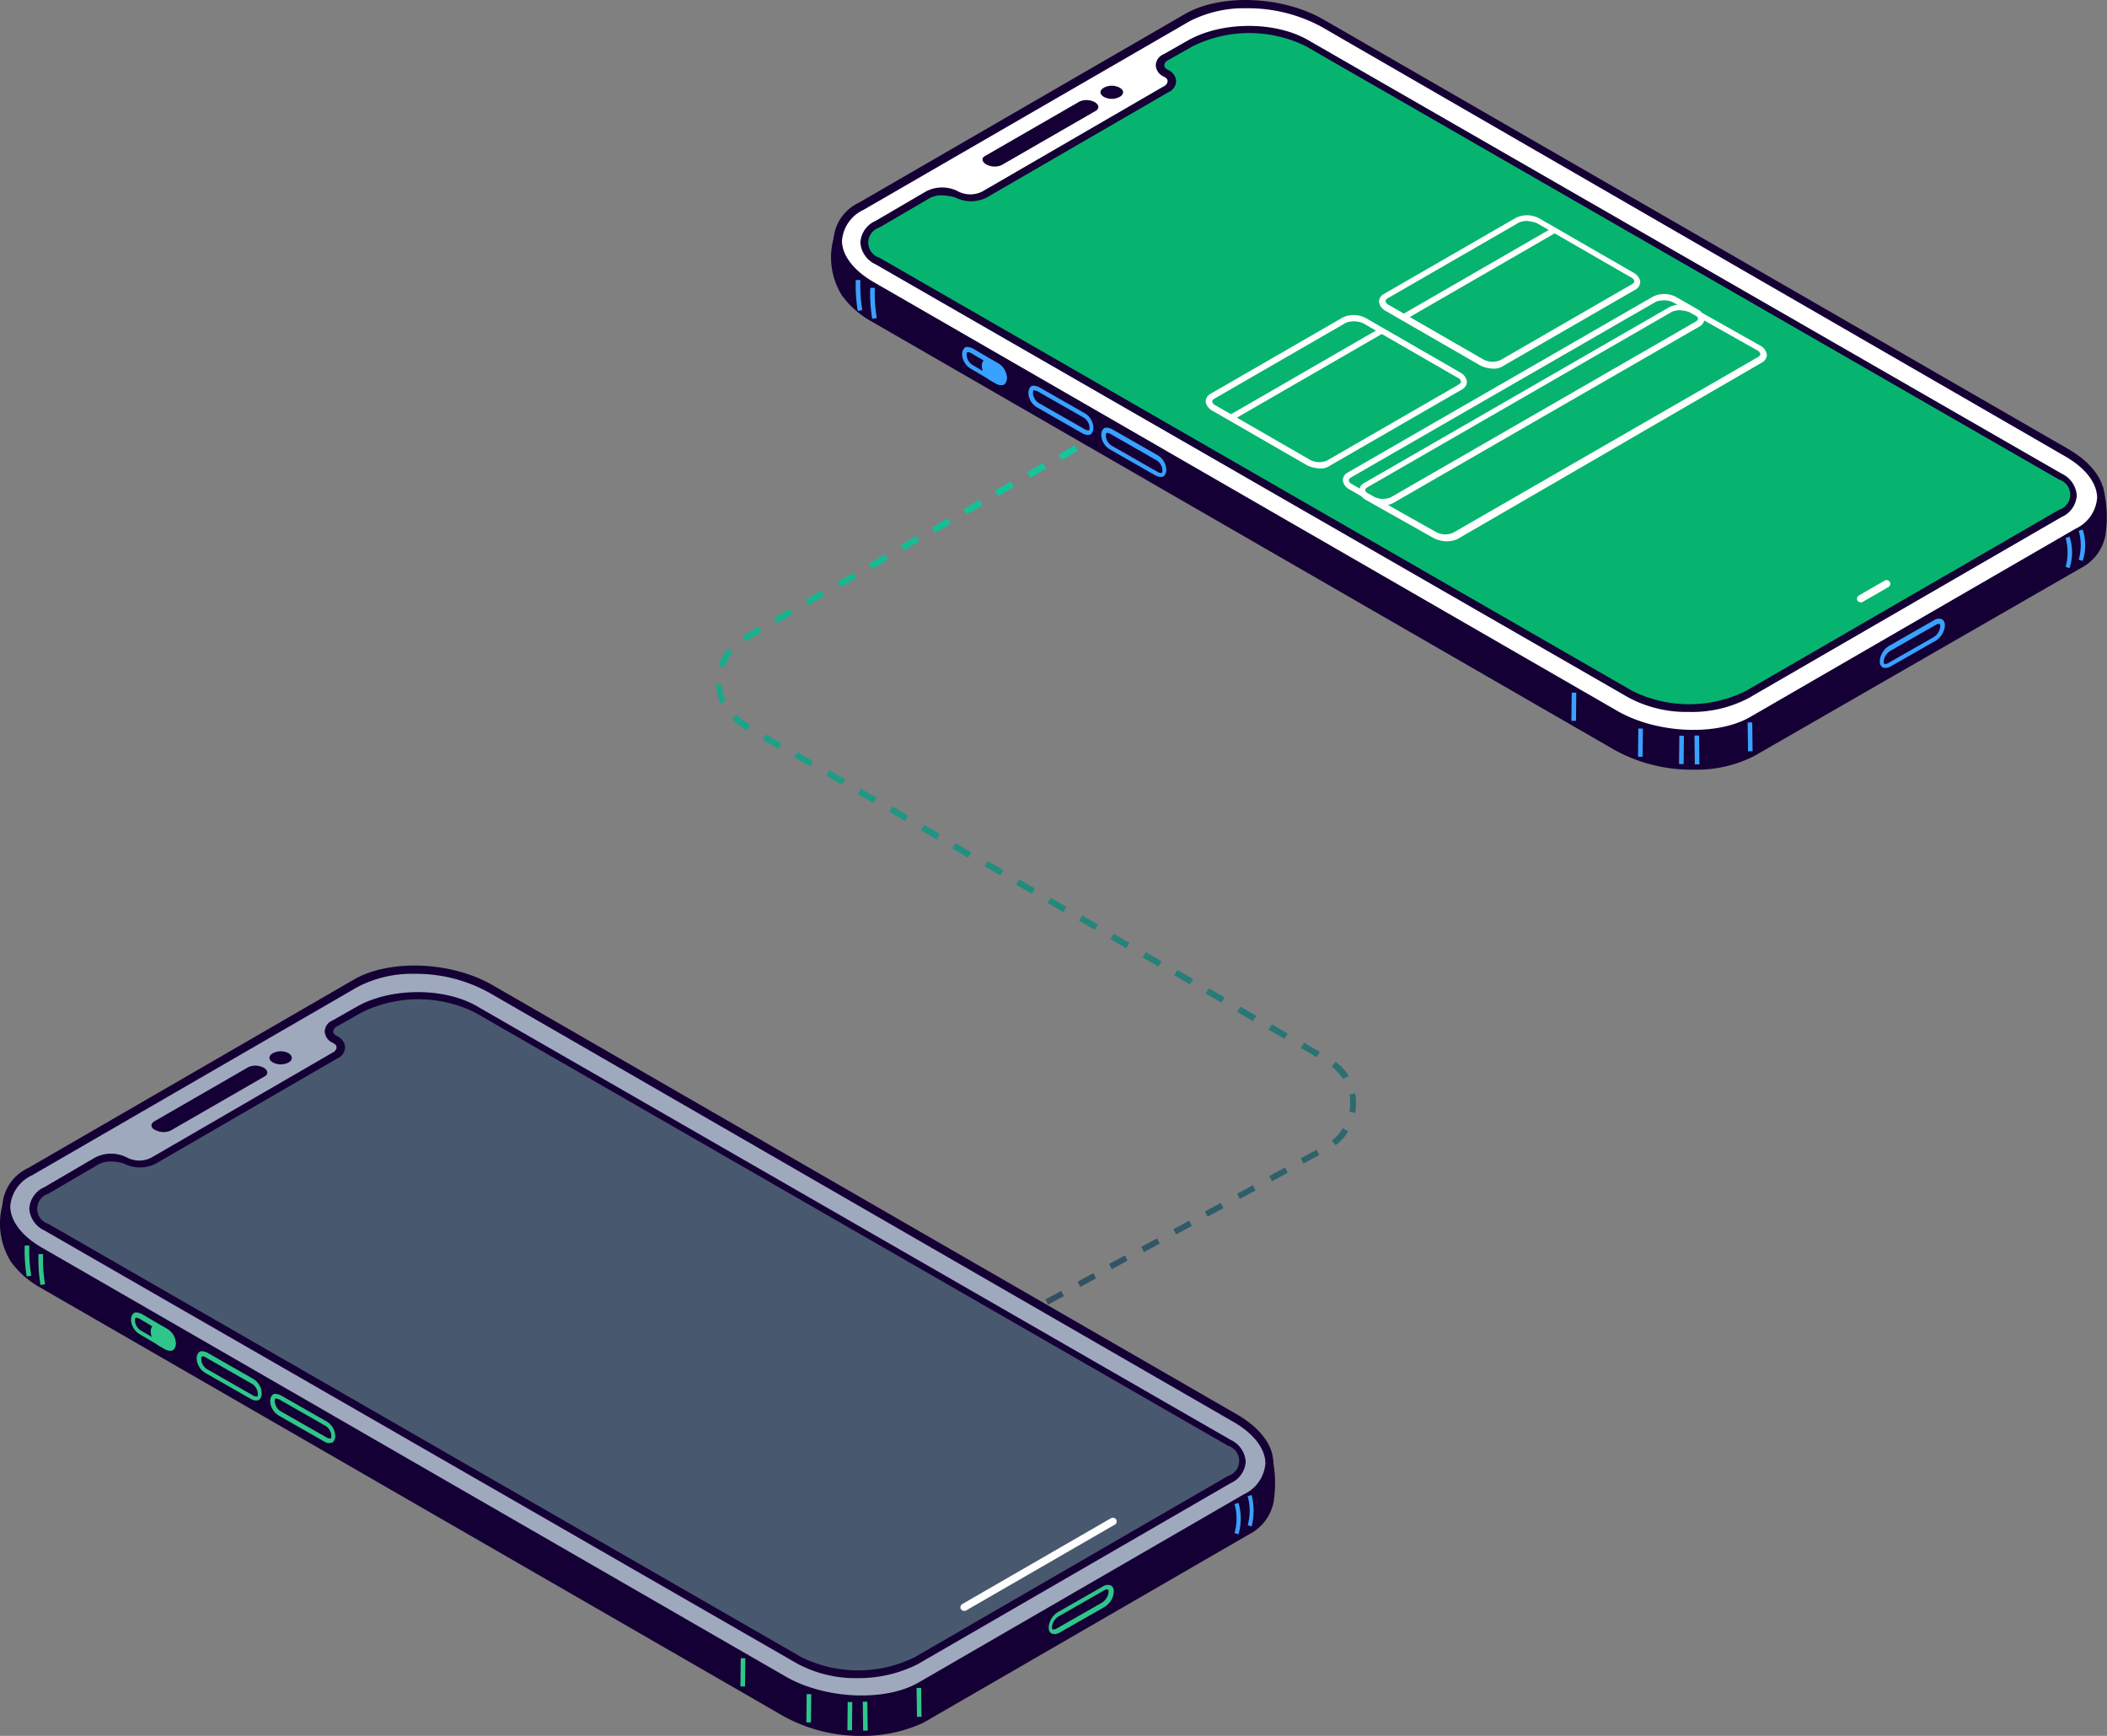 <svg xmlns="http://www.w3.org/2000/svg" id="prefix__illustration" width="255.997" height="210.926" viewBox="0 0 255.997 210.926">
    <rect x="0" y="0" width="255.997" height="210.926" fill="#808080" stroke="none"/>
    <defs>
        <linearGradient id="prefix__linear-gradient" x1=".5" x2=".5" y2="1" gradientUnits="objectBoundingBox">
            <stop offset="0" stop-color="#00ffb1"/>
            <stop offset="1" stop-color="#36475f"/>
        </linearGradient>
        <style>
            .prefix__cls-2{fill:#150035}.prefix__cls-5{fill:#2ec68b}.prefix__cls-6{fill:#39a1ff}.prefix__cls-7{fill:#fff}
        </style>
    </defs>
    <g id="prefix__XMLID_65_" transform="translate(86.987 49.657)">
        <path id="prefix__XMLID_454_" fill="url(#prefix__linear-gradient)" d="M372.012 212.429l-.319-.638 1.914-1.037.319.638zm3.908-2.153l-.319-.638 1.914-1.037.319.638zm3.828-2.153l-.319-.638 1.914-1.037.319.638zm3.908-2.153l-.319-.638 1.914-1.037.319.638zm3.908-2.153l-.319-.638 1.914-1.037.319.638zm3.828-2.153l-.319-.638 1.914-1.037.319.638zm3.908-2.074l-.319-.638 1.914-1.037.319.638zm3.908-2.153l-.319-.638 1.914-1.037.319.638zm3.828-2.153l-.319-.638 1.914-1.037.319.638zm3.908-2.153l-.319-.638 1.914-1.037.319.638zm3.908-2.153l-.319-.638 1.914-1.037.319.638zm3.828-2.153l-.319-.638 1.914-1.037.319.638zm3.908-2.233l-.479-.558a4.895 4.895 0 0 0 1.356-1.515l.638.4a5.009 5.009 0 0 1-1.512 1.668zm2.393-3.908l-.718-.159a4.213 4.213 0 0 0 .08-1.037 4.547 4.547 0 0 0-.08-1.037l.718-.16a9.011 9.011 0 0 1 0 2.393zm-1.515-4.147a6.162 6.162 0 0 0-1.356-1.515l.479-.558a5.609 5.609 0 0 1 1.6 1.755zm-3.19-2.632l-1.914-1.117.4-.638 1.914 1.117zm-3.908-2.233l-1.914-1.117.4-.638 1.914 1.117zm-3.828-2.153l-1.914-1.117.4-.638 1.914 1.117zm-3.828-2.233l-1.914-1.117.4-.638 1.914 1.117zm-3.828-2.233l-1.914-1.117.4-.638 1.914 1.117zm-3.828-2.153l-1.914-1.117.4-.638 1.914 1.117zm-3.908-2.233l-1.914-1.117.4-.638 1.914 1.117zm-3.828-2.233l-1.914-1.117.4-.638 1.914 1.117zm-3.828-2.153l-1.914-1.117.4-.638 1.914 1.117zm-3.828-2.233l-1.914-1.117.4-.638 1.914 1.117zm-3.828-2.233l-1.914-1.117.4-.638 1.914 1.117zm-3.908-2.153l-1.914-1.117.4-.638 1.914 1.117zm-3.828-2.233l-1.914-1.117.4-.638 1.914 1.117zm-3.828-2.233l-1.914-1.117.4-.638 1.914 1.117zm-3.828-2.153l-1.914-1.117.4-.638 1.914 1.117zm-3.828-2.233l-1.914-1.117.4-.638 1.914 1.117zm-3.908-2.233l-1.914-1.117.4-.638 1.914 1.117zm-3.828-2.153l-1.914-1.117.4-.638 1.914 1.117zm-3.828-2.233l-.479-.319a8.708 8.708 0 0 1-1.356-1.037l.558-.558a12.568 12.568 0 0 0 1.2.957l.479.319zm-3.19-3.27a7.556 7.556 0 0 1-.558-2.313h.718a4.325 4.325 0 0 0 .479 1.994zm.479-4.387l-.718-.239a7.487 7.487 0 0 1 1.117-2.074l.558.479a8.035 8.035 0 0 0-.961 1.824zm2.632-3.19l-.239-.319-.16-.319 1.914-1.117.4.638zm3.749-2.153l-.4-.638 1.914-1.117.4.638zm3.828-2.233l-.4-.638 1.914-1.117.4.638zm3.908-2.153l-.4-.638 1.914-1.117.4.638zm3.828-2.233l-.4-.638 1.914-1.117.4.638zm3.828-2.233l-.4-.638 1.914-1.117.4.638zm3.828-2.153l-.4-.638 1.914-1.117.4.638zm3.828-2.233l-.4-.638 1.914-1.117.4.638zm3.828-2.233l-.4-.638 1.914-1.117.4.638zm3.908-2.233l-.4-.638 1.914-1.117.4.638zm3.828-2.153l-.4-.638 1.914-1.117.4.638zm3.828-2.233l-.4-.638 1.914-1.117.4.638zm3.828-2.233l-.4-.638 1.91-1.13.4.718z" transform="translate(-343.3 -97.1)"/>
    </g>
    <g id="prefix__XMLID_37_" transform="translate(0 117.323)">
        <g id="prefix__XMLID_7325_">
            <g id="prefix__XMLID_7395_" transform="translate(0 4.147)">
                <g id="prefix__XMLID_7402_" transform="translate(.446 .358)">
                    <path id="prefix__XMLID_572_" d="M236.155 218.862a8.575 8.575 0 0 0 3.19 2.792l90.444 52.161c4.865 2.792 12.283 3.111 16.51.718l39.559-22.89a5.276 5.276 0 0 0 2.871-3.828 13.111 13.111 0 0 0-.239-5.1l-2.632.159a13.541 13.541 0 0 0-1.117-.8L294.3 189.911c-4.865-2.792-12.283-3.11-16.51-.718l-39.639 22.97-3.031-.16a8.686 8.686 0 0 0 .8 6.62v.08c.16 0 .16.08.239.159z" class="prefix__cls-2" transform="translate(-234.794 -187.588)"/>
                </g>
                <g id="prefix__XMLID_7398_">
                    <path id="prefix__XMLID_1255_" d="M339.008 276.6a19.371 19.371 0 0 1-9.571-2.393l-90.444-52.161a11.13 11.13 0 0 1-3.35-2.951l-.08-.08c0-.08-.08-.08-.08-.16a8.7 8.7 0 0 1-.877-7.019l.08-.319 3.19.16 39.48-22.811c4.387-2.552 11.964-2.233 16.988.718l90.444 52.081a4.054 4.054 0 0 1 1.037.718l2.871-.16.08.4a14.323 14.323 0 0 1 .239 5.264v.08a5.65 5.65 0 0 1-3.031 4.147L346.425 275a17.541 17.541 0 0 1-7.417 1.6zM236.44 218.532a8.476 8.476 0 0 0 3.031 2.712l90.444 52.161c4.785 2.712 11.964 3.031 16.031.718l39.559-22.89a4.847 4.847 0 0 0 2.632-3.509l.08-.239a13.97 13.97 0 0 0-.16-4.307l-1.914.08-.08.319-.558-.4a4.391 4.391 0 0 0-1.117-.718l-90.444-52.241c-4.785-2.712-11.964-3.031-16.031-.718l-39.719 22.97-2.791-.159a7.819 7.819 0 0 0 .877 5.9c0 .16.08.16.159.319l-.4.239z" class="prefix__cls-2" transform="translate(-234.234 -187.14)"/>
                </g>
            </g>
            <g id="prefix__XMLID_7387_" transform="translate(.292)">
                <g id="prefix__XMLID_7394_" transform="translate(.48 .538)">
                    <path id="prefix__XMLID_571_" fill="#9fa9be" d="M238.072 207.168l39.559-22.89c4.227-2.472 11.645-2.153 16.51.718l90.444 52.161c4.865 2.792 5.423 7.1 1.2 9.571l-39.559 22.89c-4.227 2.472-11.645 2.153-16.51-.718l-90.444-52.161c-4.949-2.871-5.428-7.099-1.2-9.571z" transform="translate(-235.202 -182.614)"/>
                </g>
                <g id="prefix__XMLID_7389_">
                    <path id="prefix__XMLID_1248_" d="M338.922 271.555a19.372 19.372 0 0 1-9.571-2.393l-90.444-52.241c-2.712-1.6-4.307-3.669-4.307-5.822a5.39 5.39 0 0 1 3.111-4.546l39.559-22.89c4.387-2.552 11.964-2.233 16.988.718l90.442 52.161c2.712 1.6 4.307 3.669 4.307 5.822a5.389 5.389 0 0 1-3.111 4.546L346.34 269.8a14.791 14.791 0 0 1-7.418 1.755zm-54.235-88.61a14.387 14.387 0 0 0-6.939 1.6l-39.559 22.89a4.526 4.526 0 0 0-2.632 3.749c0 1.755 1.356 3.589 3.828 5.025l90.444 52.161c4.785 2.712 11.964 3.031 16.031.718l39.559-22.89a4.526 4.526 0 0 0 2.632-3.749c0-1.755-1.356-3.589-3.828-5.025l-90.443-52.166a18.344 18.344 0 0 0-9.093-2.313z" class="prefix__cls-2" transform="translate(-234.6 -181.94)"/>
                </g>
            </g>
            <g id="prefix__XMLID_7378_" transform="translate(3.562 3.228)">
                <g id="prefix__XMLID_7386_" transform="translate(.459 .349)">
                    <path id="prefix__XMLID_570_" fill="#48586e" d="M278.854 188.16l-2.951 1.675a1.051 1.051 0 0 0 0 1.994 1.051 1.051 0 0 1 0 1.994l-22.013 12.761a3.721 3.721 0 0 1-3.43 0 3.721 3.721 0 0 0-3.43 0l-6.141 3.589c-2.153 1.2-2.153 3.27 0 4.466l91.481 52.64a16.049 16.049 0 0 0 14.277 0l38.044-22.013c2.153-1.2 2.153-3.27 0-4.466l-91.481-52.64c-3.987-2.313-10.447-2.313-14.356 0z" transform="translate(-239.275 -186.425)"/>
                </g>
                <g id="prefix__XMLID_7381_">
                    <path id="prefix__XMLID_1241_" d="M339.353 269.344a14.9 14.9 0 0 1-7.338-1.755l-91.481-52.64a3.141 3.141 0 0 1-1.834-2.632 3.047 3.047 0 0 1 1.834-2.632l6.141-3.589a4.229 4.229 0 0 1 3.908 0 3.212 3.212 0 0 0 2.951 0l22.013-12.761a.748.748 0 0 0 .479-.638c0-.239-.16-.4-.479-.558a1.6 1.6 0 0 1-.957-1.356 1.509 1.509 0 0 1 .957-1.356l2.951-1.675c4.068-2.313 10.608-2.393 14.675 0l91.481 52.64a3.141 3.141 0 0 1 1.834 2.632 3.046 3.046 0 0 1-1.834 2.632l-38.044 22.013a15.969 15.969 0 0 1-7.257 1.675zm-90.683-62.769a3.036 3.036 0 0 0-1.515.319l-6.141 3.589a1.919 1.919 0 0 0 0 3.669l91.481 52.64a15.542 15.542 0 0 0 13.8 0l38.044-22.013a1.919 1.919 0 0 0 0-3.669l-91.481-52.64a15.542 15.542 0 0 0-13.8 0l-2.951 1.675a.748.748 0 0 0-.479.638c0 .239.16.4.479.558a1.6 1.6 0 0 1 .957 1.356 1.509 1.509 0 0 1-.957 1.356l-22.013 12.761a4.229 4.229 0 0 1-3.908 0 4.644 4.644 0 0 0-1.516-.239z" class="prefix__cls-2" transform="translate(-238.7 -185.987)"/>
                </g>
            </g>
            <g id="prefix__XMLID_7377_" transform="translate(32.733 10.417)">
                <g id="prefix__XMLID_10000_">
                    <path id="prefix__XMLID_569_" d="M275.694 196.356c-.558-.319-.558-.8 0-1.117a2.032 2.032 0 0 1 1.914 0c.479.319.558.8 0 1.117a2.032 2.032 0 0 1-1.914 0z" class="prefix__cls-2" transform="translate(-275.275 -195)"/>
                </g>
            </g>
            <g id="prefix__XMLID_7375_" transform="translate(18.401 12.16)">
                <g id="prefix__XMLID_9998_">
                    <path id="prefix__XMLID_568_" d="M257.62 203.977l11.485-6.62a2.128 2.128 0 0 1 1.834.08c.558.319.558.8.159 1.037l-11.485 6.62a2.128 2.128 0 0 1-1.834-.08c-.558-.24-.637-.714-.159-1.037z" class="prefix__cls-2" transform="translate(-257.306 -197.186)"/>
                </g>
            </g>
            <g id="prefix__XMLID_7373_" transform="translate(102.958 89.494)">
                <g id="prefix__XMLID_7374_">
                    <path id="prefix__XMLID_567_" d="M0 0H3.43V0.558H0z" class="prefix__cls-5" transform="rotate(-89.405 1.732 1.714)"/>
                </g>
            </g>
            <g id="prefix__XMLID_7370_" transform="translate(151.591 64.332)">
                <g id="prefix__XMLID_7371_">
                    <path id="prefix__XMLID_566_" d="M424.779 266.428l-.479-.16a6.457 6.457 0 0 0 0-3.509l.479-.16a7.756 7.756 0 0 1 0 3.829z" class="prefix__cls-6" transform="translate(-424.3 -262.6)"/>
                </g>
            </g>
            <g id="prefix__XMLID_7367_" transform="translate(149.995 65.289)">
                <g id="prefix__XMLID_7369_">
                    <path id="prefix__XMLID_565_" d="M422.779 267.628l-.479-.16a6.457 6.457 0 0 0 0-3.509l.479-.16a6.822 6.822 0 0 1 0 3.829z" class="prefix__cls-6" transform="translate(-422.3 -263.8)"/>
                </g>
            </g>
            <g id="prefix__XMLID_7364_" transform="translate(4.669 35.062)">
                <g id="prefix__XMLID_7366_">
                    <path id="prefix__XMLID_564_" d="M240.337 229.649a19.033 19.033 0 0 1-.239-3.749h.558a18.325 18.325 0 0 0 .239 3.669z" class="prefix__cls-5" transform="translate(-240.089 -225.9)"/>
                </g>
            </g>
            <g id="prefix__XMLID_7362_" transform="translate(2.994 34.025)">
                <g id="prefix__XMLID_7363_">
                    <path id="prefix__XMLID_563_" d="M238.237 228.349A19.03 19.03 0 0 1 238 224.6h.558a18.32 18.32 0 0 0 .239 3.669z" class="prefix__cls-5" transform="translate(-237.989 -224.6)"/>
                </g>
            </g>
            <g id="prefix__XMLID_7335_" transform="translate(15.924 42.153)">
                <g id="prefix__XMLID_7356_" transform="translate(7.976 4.706)">
                    <g id="prefix__XMLID_7357_">
                        <path id="prefix__XMLID_1215_" d="M271.378 246.68a1.479 1.479 0 0 1-.558-.16l-5.583-3.19a2.133 2.133 0 0 1-1.037-1.675v-.155a1.011 1.011 0 0 1 .319-.718c.239-.16.558-.08.957.08l5.583 3.19a2.133 2.133 0 0 1 1.037 1.675v.16a1.011 1.011 0 0 1-.319.718.719.719 0 0 1-.399.075zm-6.46-5.344h-.08a.293.293 0 0 0-.08.239v.159a1.5 1.5 0 0 0 .8 1.2l5.583 3.19a1.067 1.067 0 0 0 .4.08.293.293 0 0 0 .08-.239v-.16a1.5 1.5 0 0 0-.8-1.2l-5.583-3.19a.48.48 0 0 0-.32-.079z" class="prefix__cls-5" transform="translate(-264.2 -240.691)"/>
                    </g>
                </g>
                <g id="prefix__XMLID_7350_" transform="translate(16.908 9.89)">
                    <g id="prefix__XMLID_7352_">
                        <path id="prefix__XMLID_1210_" d="M282.578 253.18a1.479 1.479 0 0 1-.558-.159l-5.583-3.19a2.133 2.133 0 0 1-1.037-1.675V248a1.011 1.011 0 0 1 .319-.718c.239-.16.558-.08.957.08l5.583 3.19a2.133 2.133 0 0 1 1.037 1.675v.16a1.011 1.011 0 0 1-.319.718 3.458 3.458 0 0 0-.399.075zm-6.46-5.423h-.08a.293.293 0 0 0-.08.239v.16a1.5 1.5 0 0 0 .8 1.2l5.583 3.19a1.067 1.067 0 0 0 .4.08.293.293 0 0 0 .08-.239v-.159a1.5 1.5 0 0 0-.8-1.2l-5.583-3.19c-.161-.002-.238-.082-.32-.082z" class="prefix__cls-5" transform="translate(-275.4 -247.191)"/>
                    </g>
                </g>
                <g id="prefix__XMLID_7403_" transform="translate(111.5 33.099)">
                    <g id="prefix__XMLID_7405_">
                        <path id="prefix__XMLID_1205_" d="M394.319 282.2a.777.777 0 0 1-.319-.718v-.16a2.412 2.412 0 0 1 1.037-1.675l5.583-3.19a1.04 1.04 0 0 1 .957-.08.778.778 0 0 1 .319.718v.16a2.412 2.412 0 0 1-1.037 1.675l-5.583 3.19a1.478 1.478 0 0 1-.558.16 3.461 3.461 0 0 1-.399-.08zm6.46-5.264l-5.583 3.19a1.715 1.715 0 0 0-.8 1.2v.16a.293.293 0 0 0 .08.239.867.867 0 0 0 .4-.08l5.583-3.19a1.715 1.715 0 0 0 .8-1.2v-.16a.293.293 0 0 0-.08-.239h-.08a.6.6 0 0 0-.32.08z" class="prefix__cls-5" transform="translate(-394 -276.291)"/>
                    </g>
                </g>
                <g id="prefix__XMLID_7336_">
                    <g id="prefix__XMLID_7345_">
                        <g id="prefix__XMLID_7346_">
                            <path id="prefix__XMLID_1200_" d="M258.906 239.424a1.478 1.478 0 0 1-.558-.16l-3.111-1.834a2.133 2.133 0 0 1-1.037-1.675v-.16a1.011 1.011 0 0 1 .319-.718c.239-.16.558-.08.957.08l3.111 1.834a2.133 2.133 0 0 1 1.037 1.675v.159a1.011 1.011 0 0 1-.319.718.867.867 0 0 1-.399.081zm-4.068-3.988h-.08a.293.293 0 0 0-.08.239v.159a1.5 1.5 0 0 0 .8 1.2l3.111 1.834a1.067 1.067 0 0 0 .4.08.293.293 0 0 0 .08-.239v-.16a1.5 1.5 0 0 0-.8-1.2l-3.111-1.834c-.081.001-.24-.079-.32-.079z" class="prefix__cls-5" transform="translate(-254.2 -234.791)"/>
                        </g>
                    </g>
                    <g id="prefix__XMLID_7337_" transform="translate(2.393 1.436)">
                        <g id="prefix__XMLID_7343_" transform="translate(.239 .376)">
                            <path id="prefix__XMLID_562_" d="M257.5 237.73v-.16c0-.479.4-.638.877-.4l.718.4a1.869 1.869 0 0 1 .877 1.436v.16c0 .479-.4.638-.877.4l-.718-.4a2.007 2.007 0 0 1-.877-1.436z" class="prefix__cls-5" transform="translate(-257.5 -237.062)"/>
                        </g>
                        <g id="prefix__XMLID_7339_">
                            <path id="prefix__XMLID_1193_" d="M259.513 239.788a1.479 1.479 0 0 1-.558-.159l-.718-.4a2.133 2.133 0 0 1-1.037-1.675v-.154a1.011 1.011 0 0 1 .319-.718c.239-.16.558-.08.957.08l.718.4a2.133 2.133 0 0 1 1.037 1.675v.16a1.011 1.011 0 0 1-.319.718.868.868 0 0 1-.399.073zm-1.834-2.153a1.5 1.5 0 0 0 .8 1.2l.718.4a1.067 1.067 0 0 0 .4.08.293.293 0 0 0 .08-.239v-.16a1.5 1.5 0 0 0-.8-1.2l-.718-.4a1.068 1.068 0 0 0-.4-.08.293.293 0 0 0-.08.239z" class="prefix__cls-5" transform="translate(-257.2 -236.591)"/>
                        </g>
                    </g>
                </g>
                <rect id="prefix__Rectangle_117" width="21.787" height=".908" class="prefix__cls-7" data-name="Rectangle 117" rx=".454" transform="rotate(-30 116.843 -169.888)"/>
            </g>
            <g id="prefix__XMLID_7332_" transform="translate(104.825 89.449)">
                <g id="prefix__XMLID_7333_">
                    <path id="prefix__XMLID_561_" d="M0 0H0.558V3.509H0z" class="prefix__cls-5" transform="rotate(-.736 .545 .003)"/>
                </g>
            </g>
            <g id="prefix__XMLID_7602_" transform="translate(111.364 87.774)">
                <g id="prefix__XMLID_7603_">
                    <path id="prefix__XMLID_560_" d="M0 0H0.558V3.509H0z" class="prefix__cls-5" transform="rotate(-.736 .545 .003)"/>
                </g>
            </g>
            <g id="prefix__XMLID_7329_" transform="translate(97.973 88.528)">
                <g id="prefix__XMLID_7330_">
                    <path id="prefix__XMLID_559_" d="M0 0H3.43V0.558H0z" class="prefix__cls-5" transform="rotate(-89.405 1.732 1.714)"/>
                </g>
            </g>
            <g id="prefix__XMLID_7327_" transform="translate(89.96 84.168)">
                <g id="prefix__XMLID_7328_">
                    <path id="prefix__XMLID_558_" d="M0 0H3.43V0.558H0z" class="prefix__cls-5" transform="rotate(-89.37 1.733 1.714)"/>
                </g>
            </g>
        </g>
    </g>
    <g id="prefix__XMLID_63_" transform="translate(100.972)">
        <g id="prefix__XMLID_109_">
            <g id="prefix__XMLID_168_" transform="translate(0 3.988)">
                <g id="prefix__XMLID_172_" transform="translate(.526 .517)">
                    <path id="prefix__XMLID_544_" d="M362.775 71.762a8.574 8.574 0 0 0 3.19 2.791l90.444 52.161c4.865 2.791 12.283 3.111 16.51.718l39.559-22.89a5.277 5.277 0 0 0 2.871-3.828 13.112 13.112 0 0 0-.239-5.1l-2.632.16a13.539 13.539 0 0 0-1.117-.8l-90.443-52.163c-4.865-2.791-12.283-3.111-16.51-.718l-39.559 22.89-3.031-.16a8.685 8.685 0 0 0 .8 6.62v.08a.615.615 0 0 1 .159.239z" class="prefix__cls-2" transform="translate(-361.494 -40.488)"/>
                </g>
                <g id="prefix__XMLID_169_">
                    <path id="prefix__XMLID_766_" d="M465.608 129.375a19.372 19.372 0 0 1-9.571-2.393l-90.445-52.161a11.129 11.129 0 0 1-3.35-2.951l-.08-.08c0-.08-.08-.08-.08-.16a8.7 8.7 0 0 1-.877-7.019l.08-.319 3.19.16 39.559-22.89c4.387-2.552 11.964-2.233 16.988.718l90.445 52.161a4.054 4.054 0 0 1 1.037.718l2.871-.16.08.4a14.323 14.323 0 0 1 .239 5.264v.08a5.65 5.65 0 0 1-3.031 4.147l-39.638 22.81a15.435 15.435 0 0 1-7.417 1.675zM363.04 71.312a8.476 8.476 0 0 0 3.031 2.712l90.444 52.161c4.785 2.712 11.964 3.031 16.031.718l39.56-22.89a4.847 4.847 0 0 0 2.632-3.509l.08-.239a13.973 13.973 0 0 0-.159-4.307l-1.914.08-.08.319-.558-.4a4.393 4.393 0 0 0-1.117-.718l-90.445-52.161c-4.785-2.712-11.964-3.031-16.031-.718l-39.719 22.97-2.795-.159a7.819 7.819 0 0 0 .877 5.9c.08.08.08.16.159.239l-.4.239z" class="prefix__cls-2" transform="translate(-360.834 -39.84)"/>
                </g>
            </g>
            <g id="prefix__XMLID_163_" transform="translate(.292)">
                <g id="prefix__XMLID_167_" transform="translate(.507 .458)">
                    <path id="prefix__XMLID_543_" d="M364.678 59.968l39.559-22.89c4.227-2.472 11.645-2.153 16.51.718l90.444 52.161c4.865 2.791 5.423 7.1 1.2 9.571l-39.559 22.89c-4.227 2.472-11.645 2.153-16.51-.718l-90.447-52.161c-4.865-2.792-5.424-7.099-1.197-9.571z" class="prefix__cls-7" transform="translate(-361.835 -35.414)"/>
                </g>
                <g id="prefix__XMLID_164_">
                    <path id="prefix__XMLID_759_" d="M465.522 124.375a19.372 19.372 0 0 1-9.571-2.393l-90.444-52.161C362.8 68.226 361.2 66.153 361.2 64a5.389 5.389 0 0 1 3.111-4.546l39.559-22.89c4.387-2.552 11.964-2.233 16.988.718l90.442 52.16c2.712 1.6 4.307 3.669 4.307 5.822a5.39 5.39 0 0 1-3.107 4.546l-39.56 22.89a15.435 15.435 0 0 1-7.418 1.675zm-54.155-88.53a14.387 14.387 0 0 0-6.939 1.6L364.869 60.33a4.526 4.526 0 0 0-2.632 3.749c0 1.755 1.356 3.589 3.828 5.025l90.444 52.161c4.785 2.712 11.964 3.031 16.031.718l39.56-22.89a4.526 4.526 0 0 0 2.632-3.749c0-1.755-1.356-3.589-3.828-5.025L420.46 38.078a18.722 18.722 0 0 0-9.093-2.233z" class="prefix__cls-2" transform="translate(-361.2 -34.84)"/>
                </g>
            </g>
            <g id="prefix__XMLID_158_" transform="translate(3.562 3.149)">
                <g id="prefix__XMLID_162_" transform="translate(.538 .409)">
                    <path id="prefix__XMLID_542_" fill="#06b470" d="M405.554 40.975L402.6 42.65a1.051 1.051 0 0 0 0 1.994 1.051 1.051 0 0 1 0 1.994L380.59 59.4a3.721 3.721 0 0 1-3.43 0 3.721 3.721 0 0 0-3.43 0l-6.141 3.589c-2.153 1.2-2.153 3.27 0 4.466l91.481 52.64a16.049 16.049 0 0 0 14.276 0l38.044-22.013c2.153-1.2 2.153-3.27 0-4.466l-91.481-52.64c-4.066-2.234-10.447-2.234-14.355-.001z" transform="translate(-365.975 -39.3)"/>
                </g>
                <g id="prefix__XMLID_159_">
                    <path id="prefix__XMLID_752_" d="M465.953 122.144a14.9 14.9 0 0 1-7.338-1.755l-91.481-52.64a3.141 3.141 0 0 1-1.834-2.632 3.047 3.047 0 0 1 1.834-2.632l6.141-3.589a4.229 4.229 0 0 1 3.908 0 3.213 3.213 0 0 0 2.951 0l22.013-12.761a.748.748 0 0 0 .479-.638c0-.239-.16-.4-.479-.558a1.6 1.6 0 0 1-.957-1.356 1.509 1.509 0 0 1 .957-1.356l2.951-1.675c4.068-2.313 10.608-2.393 14.675 0l91.481 52.64a3.141 3.141 0 0 1 1.834 2.632 3.047 3.047 0 0 1-1.834 2.632l-38.044 22.013a14.791 14.791 0 0 1-7.257 1.675zM375.27 59.375a3.036 3.036 0 0 0-1.515.319l-6.141 3.589a1.919 1.919 0 0 0 0 3.669l91.481 52.64a15.542 15.542 0 0 0 13.8 0l38.044-22.013a1.919 1.919 0 0 0 0-3.669l-91.484-52.64a15.542 15.542 0 0 0-13.8 0l-2.951 1.675a.748.748 0 0 0-.479.638c0 .239.16.4.479.558a1.6 1.6 0 0 1 .957 1.356 1.509 1.509 0 0 1-.957 1.356l-22.011 12.761a4.229 4.229 0 0 1-3.908 0 7.548 7.548 0 0 0-1.515-.239z" class="prefix__cls-2" transform="translate(-365.3 -38.787)"/>
                </g>
            </g>
            <g id="prefix__XMLID_156_" transform="translate(32.733 10.417)">
                <g id="prefix__XMLID_157_">
                    <path id="prefix__XMLID_541_" d="M402.294 49.256c-.558-.319-.558-.8 0-1.117a2.032 2.032 0 0 1 1.914 0c.558.319.558.8 0 1.117a2.032 2.032 0 0 1-1.914 0z" class="prefix__cls-2" transform="translate(-401.875 -47.9)"/>
                </g>
            </g>
            <g id="prefix__XMLID_154_" transform="translate(18.401 12.16)">
                <g id="prefix__XMLID_155_">
                    <path id="prefix__XMLID_540_" d="M384.22 56.877l11.485-6.62a2.128 2.128 0 0 1 1.834.08c.558.319.558.8.16 1.037l-11.485 6.62a2.128 2.128 0 0 1-1.834-.08c-.559-.32-.638-.798-.16-1.037z" class="prefix__cls-2" transform="translate(-383.906 -50.086)"/>
                </g>
            </g>
            <g id="prefix__XMLID_152_" transform="translate(103.029 89.409)">
                <g id="prefix__XMLID_153_">
                    <path id="prefix__XMLID_539_" d="M0 0H3.43V0.558H0z" class="prefix__cls-6" transform="rotate(-89.405 1.732 1.714)"/>
                </g>
            </g>
            <g id="prefix__XMLID_150_" transform="translate(151.591 64.332)">
                <g id="prefix__XMLID_151_">
                    <path id="prefix__XMLID_538_" d="M551.379 119.328l-.479-.16a6.457 6.457 0 0 0 0-3.509l.479-.16a6.1 6.1 0 0 1 0 3.829z" class="prefix__cls-6" transform="translate(-550.9 -115.5)"/>
                </g>
            </g>
            <g id="prefix__XMLID_148_" transform="translate(149.995 65.21)">
                <g id="prefix__XMLID_149_">
                    <path id="prefix__XMLID_537_" d="M549.379 120.428l-.479-.16a6.457 6.457 0 0 0 0-3.509l.479-.16a6.1 6.1 0 0 1 0 3.829z" class="prefix__cls-6" transform="translate(-548.9 -116.6)"/>
                </g>
            </g>
            <g id="prefix__XMLID_146_" transform="translate(4.749 34.982)">
                <g id="prefix__XMLID_147_">
                    <path id="prefix__XMLID_536_" d="M367.037 82.449a19.03 19.03 0 0 1-.237-3.749h.558a18.322 18.322 0 0 0 .239 3.669z" class="prefix__cls-6" transform="translate(-366.789 -78.7)"/>
                </g>
            </g>
            <g id="prefix__XMLID_144_" transform="translate(2.994 34.025)">
                <g id="prefix__XMLID_145_">
                    <path id="prefix__XMLID_535_" d="M364.837 81.249a19.035 19.035 0 0 1-.237-3.749h.558a18.323 18.323 0 0 0 .239 3.669z" class="prefix__cls-6" transform="translate(-364.589 -77.5)"/>
                </g>
            </g>
            <g id="prefix__XMLID_118_" transform="translate(15.924 42.153)">
                <g id="prefix__XMLID_140_" transform="translate(8.055 4.706)">
                    <g id="prefix__XMLID_141_">
                        <path id="prefix__XMLID_726_" d="M398.078 99.58a1.479 1.479 0 0 1-.558-.16l-5.583-3.19a2.133 2.133 0 0 1-1.037-1.675V94.4a1.011 1.011 0 0 1 .319-.718c.239-.16.558-.08.957.08l5.583 3.19a2.133 2.133 0 0 1 1.037 1.675v.16a1.011 1.011 0 0 1-.319.718.867.867 0 0 1-.399.075zm-6.46-5.423h-.08a.293.293 0 0 0-.08.239v.16a1.5 1.5 0 0 0 .8 1.2l5.583 3.19a1.067 1.067 0 0 0 .4.08.293.293 0 0 0 .08-.239v-.16a1.5 1.5 0 0 0-.8-1.2l-5.583-3.19c-.161-.001-.238-.081-.32-.081z" class="prefix__cls-6" transform="translate(-390.9 -93.591)"/>
                    </g>
                </g>
                <g id="prefix__XMLID_136_" transform="translate(16.908 9.81)">
                    <g id="prefix__XMLID_137_">
                        <path id="prefix__XMLID_721_" d="M409.178 105.98a1.478 1.478 0 0 1-.558-.16l-5.583-3.19a2.133 2.133 0 0 1-1.037-1.675v-.16a1.011 1.011 0 0 1 .319-.718c.239-.16.558-.08.957.08l5.583 3.19a2.133 2.133 0 0 1 1.037 1.675v.16a1.011 1.011 0 0 1-.319.718.719.719 0 0 1-.399.08zm-6.46-5.344h-.08a.293.293 0 0 0-.08.239v.16a1.5 1.5 0 0 0 .8 1.2l5.583 3.19a1.067 1.067 0 0 0 .4.08.293.293 0 0 0 .08-.239v-.16a1.5 1.5 0 0 0-.8-1.2l-5.583-3.19a.48.48 0 0 0-.32-.08z" class="prefix__cls-6" transform="translate(-402 -99.991)"/>
                    </g>
                </g>
                <g id="prefix__XMLID_132_" transform="translate(111.5 33.019)">
                    <g id="prefix__XMLID_133_">
                        <path id="prefix__XMLID_716_" d="M520.919 135a.778.778 0 0 1-.319-.718v-.159a2.412 2.412 0 0 1 1.037-1.675l5.583-3.19a1.04 1.04 0 0 1 .957-.08.777.777 0 0 1 .319.718v.16a2.412 2.412 0 0 1-1.037 1.675l-5.583 3.19a1.478 1.478 0 0 1-.558.16.719.719 0 0 1-.399-.081zm6.54-5.184l-5.583 3.19a1.716 1.716 0 0 0-.8 1.2v.16a.293.293 0 0 0 .08.239.867.867 0 0 0 .4-.08l5.583-3.19a1.715 1.715 0 0 0 .8-1.2v-.16a.293.293 0 0 0-.08-.239h-.08a.479.479 0 0 0-.32.08z" class="prefix__cls-6" transform="translate(-520.6 -129.091)"/>
                    </g>
                </g>
                <g id="prefix__XMLID_119_">
                    <g id="prefix__XMLID_126_">
                        <g id="prefix__XMLID_128_">
                            <path id="prefix__XMLID_711_" d="M385.506 92.324a1.479 1.479 0 0 1-.558-.16l-3.111-1.834a2.133 2.133 0 0 1-1.037-1.675V88.5a1.011 1.011 0 0 1 .319-.718c.239-.16.558-.08.957.08l3.111 1.834a2.133 2.133 0 0 1 1.037 1.675v.16a1.011 1.011 0 0 1-.319.718.719.719 0 0 1-.399.075zm-3.988-3.988h-.08a.293.293 0 0 0-.08.239v.16a1.5 1.5 0 0 0 .8 1.2l3.111 1.834a1.067 1.067 0 0 0 .4.08.293.293 0 0 0 .08-.239v-.16a1.5 1.5 0 0 0-.8-1.2l-3.111-1.834a.6.6 0 0 0-.32-.08z" class="prefix__cls-6" transform="translate(-380.8 -87.691)"/>
                        </g>
                    </g>
                    <g id="prefix__XMLID_120_" transform="translate(2.393 1.436)">
                        <g id="prefix__XMLID_125_" transform="translate(.239 .296)">
                            <path id="prefix__XMLID_534_" d="M384.1 90.53v-.16c0-.479.4-.638.877-.4l.718.4a1.869 1.869 0 0 1 .877 1.436v.16c0 .479-.4.638-.877.4l-.718-.4a2.007 2.007 0 0 1-.877-1.436z" class="prefix__cls-6" transform="translate(-384.1 -89.862)"/>
                        </g>
                        <g id="prefix__XMLID_121_">
                            <path id="prefix__XMLID_704_" d="M386.113 92.688a1.479 1.479 0 0 1-.558-.16l-.718-.4a2.133 2.133 0 0 1-1.037-1.675V90.3a1.011 1.011 0 0 1 .319-.718c.239-.16.558-.08.957.08l.718.4a2.133 2.133 0 0 1 1.037 1.675v.16a1.011 1.011 0 0 1-.319.718.719.719 0 0 1-.399.073zm-1.755-2.233a1.5 1.5 0 0 0 .8 1.2l.718.4a1.067 1.067 0 0 0 .4.08.293.293 0 0 0 .08-.239v-.16a1.5 1.5 0 0 0-.8-1.2l-.718-.4a1.067 1.067 0 0 0-.4-.08.293.293 0 0 0-.08.239z" class="prefix__cls-6" transform="translate(-383.8 -89.491)"/>
                        </g>
                    </g>
                </g>
            </g>
            <g id="prefix__XMLID_116_" transform="translate(104.902 89.371)">
                <g id="prefix__XMLID_117_">
                    <path id="prefix__XMLID_533_" d="M0 0H0.558V3.509H0z" class="prefix__cls-6" transform="rotate(-.736 .545 .003)"/>
                </g>
            </g>
            <g id="prefix__XMLID_114_" transform="translate(111.363 87.776)">
                <g id="prefix__XMLID_115_">
                    <path id="prefix__XMLID_532_" d="M0 0H0.558V3.509H0z" class="prefix__cls-6" transform="rotate(-.736 .545 .003)"/>
                </g>
            </g>
            <g id="prefix__XMLID_112_" transform="translate(98.044 88.523)">
                <g id="prefix__XMLID_113_">
                    <path id="prefix__XMLID_531_" d="M0 0H3.43V0.558H0z" class="prefix__cls-6" transform="rotate(-89.405 1.732 1.714)"/>
                </g>
            </g>
            <g id="prefix__XMLID_110_" transform="translate(89.951 84.162)">
                <g id="prefix__XMLID_111_">
                    <path id="prefix__XMLID_530_" d="M0 0H3.43V0.558H0z" class="prefix__cls-6" transform="rotate(-89.405 1.732 1.714)"/>
                </g>
            </g>
        </g>
        <g id="prefix__XMLID_82_" transform="translate(62.183 35.729)">
            <path id="prefix__XMLID_22_" d="M443.825 105.289a3.63 3.63 0 0 1-1.6-.4l-2.632-1.515a1.5 1.5 0 0 1-.8-1.117 1.125 1.125 0 0 1 .638-.957l37.087-21.375a3.134 3.134 0 0 1 2.792.08l2.632 1.515a1.5 1.5 0 0 1 .8 1.117 1.125 1.125 0 0 1-.638.957l-37.083 21.376a2.077 2.077 0 0 1-1.196.319zm33.9-24.884a2.867 2.867 0 0 0-.877.16l-37.087 21.375c-.08.08-.239.16-.239.319a.643.643 0 0 0 .4.479l2.632 1.515a2.383 2.383 0 0 0 2.074.08l37.087-21.375c.08-.08.239-.16.239-.319a.643.643 0 0 0-.4-.479l-2.632-1.515a2.664 2.664 0 0 0-1.201-.245z" class="prefix__cls-7" transform="translate(-438.8 -79.637)"/>
        </g>
        <g id="prefix__XMLID_81_" transform="translate(64.177 37.005)">
            <path id="prefix__XMLID_19_" d="M451.908 110a3.631 3.631 0 0 1-1.6-.4l-8.215-4.626a1.5 1.5 0 0 1-.8-1.117 1.125 1.125 0 0 1 .638-.957l37.087-21.375a3.134 3.134 0 0 1 2.792.08l8.215 4.626a1.5 1.5 0 0 1 .8 1.117 1.125 1.125 0 0 1-.638.957l-37.003 21.455a3.307 3.307 0 0 1-1.276.24zm28.314-28.074a2.868 2.868 0 0 0-.877.16l-37.088 21.374c-.08.08-.239.159-.239.319a.643.643 0 0 0 .4.479l8.215 4.626a2.383 2.383 0 0 0 2.074.08l37.087-21.375c.08-.08.239-.16.239-.319a.643.643 0 0 0-.4-.479l-8.215-4.626a4.519 4.519 0 0 0-1.197-.24z" class="prefix__cls-7" transform="translate(-441.3 -81.237)"/>
        </g>
        <g id="prefix__XMLID_80_" transform="translate(45.514 38.281)">
            <path id="prefix__XMLID_16_" d="M431.778 101.471a3.63 3.63 0 0 1-1.6-.4L418.7 94.452a1.5 1.5 0 0 1-.8-1.117 1.125 1.125 0 0 1 .638-.957l16.031-9.252a3.134 3.134 0 0 1 2.791.08l11.485 6.62a1.5 1.5 0 0 1 .8 1.117 1.125 1.125 0 0 1-.638.957l-16.031 9.252a1.782 1.782 0 0 1-1.198.319zm4.067-17.871a2.867 2.867 0 0 0-.877.16l-16.031 9.252c-.08.08-.239.16-.239.319a.643.643 0 0 0 .4.479l11.485 6.62a2.383 2.383 0 0 0 2.074.08l16.031-9.252c.08-.08.239-.16.239-.319a.643.643 0 0 0-.4-.479l-11.485-6.62a2.914 2.914 0 0 0-1.197-.24z" class="prefix__cls-7" transform="translate(-417.9 -82.837)"/>
        </g>
        <g id="prefix__XMLID_79_" transform="translate(66.57 26.158)">
            <path id="prefix__XMLID_13_" d="M458.178 86.271a3.631 3.631 0 0 1-1.6-.4L445.1 79.252a1.5 1.5 0 0 1-.8-1.117 1.125 1.125 0 0 1 .638-.957l16.031-9.252a3.134 3.134 0 0 1 2.792.08l11.485 6.62a1.5 1.5 0 0 1 .8 1.117 1.125 1.125 0 0 1-.638.957l-16.031 9.252a1.922 1.922 0 0 1-1.199.319zm4.068-17.945a2.867 2.867 0 0 0-.877.16l-16.031 9.252c-.08.08-.239.16-.239.319a.643.643 0 0 0 .4.479l11.485 6.62a2.383 2.383 0 0 0 2.074.08l16.031-9.252c.08-.08.239-.16.239-.319a.643.643 0 0 0-.4-.479l-11.485-6.62a5.3 5.3 0 0 0-1.198-.241z" class="prefix__cls-7" transform="translate(-444.3 -67.637)"/>
        </g>
        <g id="prefix__XMLID_62_" transform="translate(48.309 39.929)">
            <path id="prefix__XMLID_12_" d="M0 0H21.136V0.718H0z" class="prefix__cls-7" transform="rotate(-30 19.72 5.285)"/>
        </g>
        <g id="prefix__XMLID_61_" transform="translate(69.375 27.664)">
            <path id="prefix__XMLID_11_" d="M0 0H21.136V0.718H0z" class="prefix__cls-7" transform="rotate(-30 19.72 5.285)"/>
        </g>
    </g>
    <rect id="prefix__Rectangle_118" width="4.539" height=".908" class="prefix__cls-7" data-name="Rectangle 118" rx=".454" transform="rotate(-30 248.173 -384.414)"/>
</svg>
